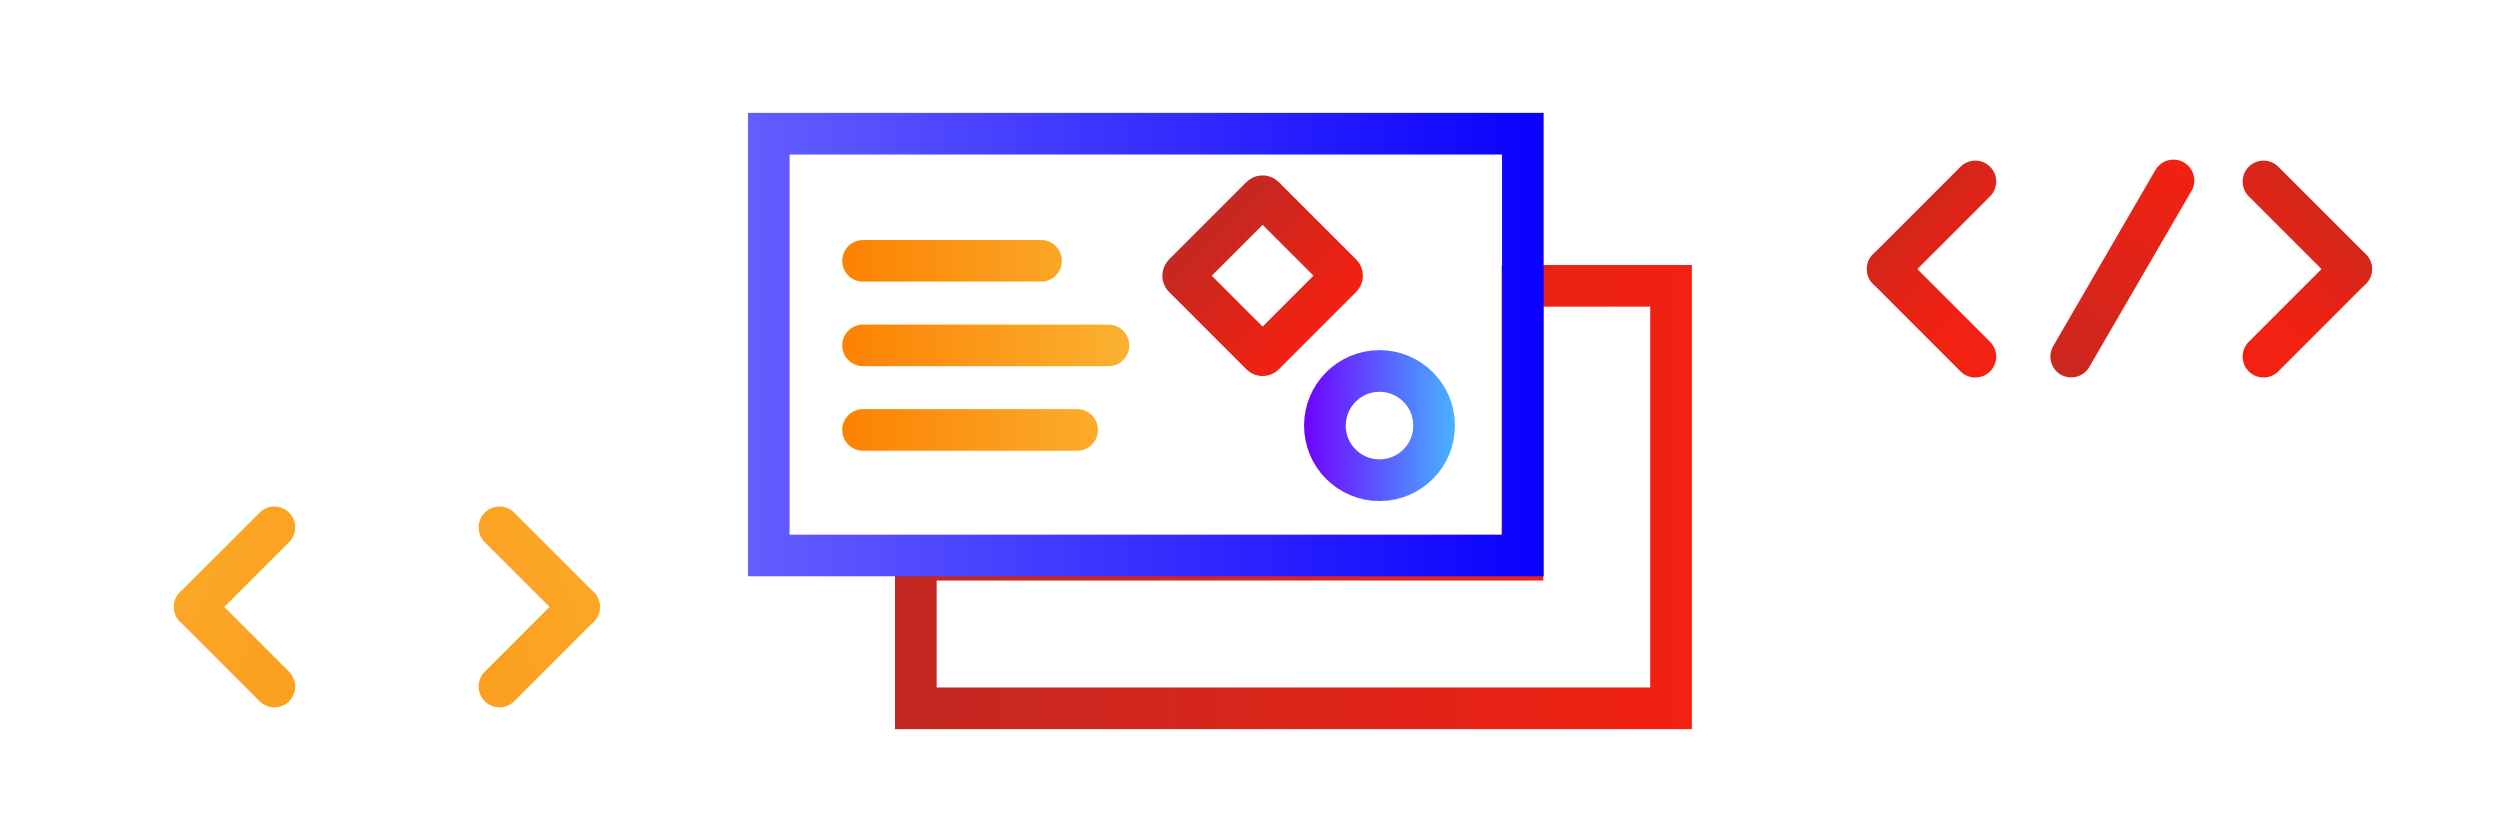 <?xml version="1.0" encoding="UTF-8" standalone="no"?>
<svg
   xmlns:dc="http://purl.org/dc/elements/1.1/"
   xmlns:cc="http://creativecommons.org/ns#"
   xmlns:rdf="http://www.w3.org/1999/02/22-rdf-syntax-ns#"
   xmlns:svg="http://www.w3.org/2000/svg"
   xmlns="http://www.w3.org/2000/svg"
   xmlns:xlink="http://www.w3.org/1999/xlink"
   id="svg5305"
   version="1.1"
   viewBox="0 0 158.75 52.917"
   height="200"
   width="600">
  <defs
     id="defs5299">
    <linearGradient
       gradientUnits="userSpaceOnUse"
       y2="1778.04"
       x2="-30.205"
       y1="1778.04"
       x1="-568.555"
       id="linearGradient8922"
       xlink:href="#linearGradient2533" />
    <linearGradient
       id="linearGradient2533">
      <stop
         id="stop2529"
         offset="0"
         style="stop-color:#c22822;stop-opacity:1;" />
      <stop
         id="stop2531"
         offset="1"
         style="stop-color:#f32111;stop-opacity:1" />
    </linearGradient>
    <linearGradient
       gradientUnits="userSpaceOnUse"
       y2="455.232"
       x2="-34.45"
       y1="455.232"
       x1="-176.888"
       id="linearGradient8914"
       xlink:href="#linearGradient1205" />
    <linearGradient
       id="linearGradient1205">
      <stop
         id="stop1201"
         offset="0"
         style="stop-color:#645eff;stop-opacity:1;" />
      <stop
         id="stop1203"
         offset="1"
         style="stop-color:#0900ff;stop-opacity:1" />
    </linearGradient>
    <linearGradient
       gradientUnits="userSpaceOnUse"
       y2="452.046"
       x2="-109.621"
       y1="452.046"
       x1="-161.452"
       id="linearGradient8930"
       xlink:href="#linearGradient30332" />
    <linearGradient
       id="linearGradient30332">
      <stop
         id="stop30328"
         offset="0"
         style="stop-color:#fc8102;stop-opacity:1" />
      <stop
         id="stop30330"
         offset="1"
         style="stop-color:#fbb231;stop-opacity:1" />
    </linearGradient>
    <linearGradient
       gradientUnits="userSpaceOnUse"
       y2="365.911"
       x2="260.199"
       y1="365.911"
       x1="232.024"
       id="linearGradient8938"
       xlink:href="#linearGradient2533"
       gradientTransform="matrix(0.178,0,0,0.178,-282.639,-432.291)" />
    <linearGradient
       gradientUnits="userSpaceOnUse"
       y2="459.46"
       x2="-50.193"
       y1="459.46"
       x1="-77.59"
       id="linearGradient8946"
       xlink:href="#linearGradient2378-7"
       gradientTransform="matrix(0.178,0,0,0.178,105.819,-505.532)" />
    <linearGradient
       id="linearGradient2378-7">
      <stop
         id="stop2374"
         offset="0"
         style="stop-color:#6f00ff;stop-opacity:1" />
      <stop
         id="stop2376"
         offset="1"
         style="stop-color:#47b5ff;stop-opacity:1" />
    </linearGradient>
    <linearGradient
       y2="783.337"
       x2="-558.387"
       y1="783.337"
       x1="-583.651"
       gradientUnits="userSpaceOnUse"
       id="linearGradient4152"
       xlink:href="#linearGradient2533" />
    <linearGradient
       y2="783.337"
       x2="-558.387"
       y1="783.337"
       x1="-583.651"
       gradientUnits="userSpaceOnUse"
       id="linearGradient3856"
       xlink:href="#linearGradient2378-7" />
    <linearGradient
       gradientUnits="userSpaceOnUse"
       y2="545.448"
       x2="-607.422"
       y1="544.997"
       x1="-660.851"
       id="linearGradient2899-5"
       xlink:href="#linearGradient2533"
       gradientTransform="matrix(0.086,-0.149,0.149,0.086,95.033,-827.971)" />
    <linearGradient
       gradientUnits="userSpaceOnUse"
       y2="370.217"
       x2="-787.962"
       y1="311.471"
       x1="-646.701"
       id="linearGradient3920"
       xlink:href="#linearGradient30332" />
    <linearGradient
       y2="452.046"
       x2="-109.621"
       y1="452.046"
       x1="-161.452"
       gradientUnits="userSpaceOnUse"
       id="linearGradient6019"
       xlink:href="#linearGradient30332" />
    <linearGradient
       y2="452.046"
       x2="-109.621"
       y1="452.046"
       x1="-161.452"
       gradientUnits="userSpaceOnUse"
       id="linearGradient6021"
       xlink:href="#linearGradient30332" />
    <linearGradient
       y2="452.046"
       x2="-109.621"
       y1="452.046"
       x1="-161.452"
       gradientUnits="userSpaceOnUse"
       id="linearGradient6023"
       xlink:href="#linearGradient30332" />
    <linearGradient
       y2="783.337"
       x2="-558.387"
       y1="783.337"
       x1="-583.651"
       gradientUnits="userSpaceOnUse"
       id="linearGradient6025"
       xlink:href="#linearGradient2533" />
    <linearGradient
       y2="783.337"
       x2="-558.387"
       y1="783.337"
       x1="-583.651"
       gradientUnits="userSpaceOnUse"
       id="linearGradient6027"
       xlink:href="#linearGradient2533" />
    <linearGradient
       y2="783.337"
       x2="-558.387"
       y1="783.337"
       x1="-583.651"
       gradientUnits="userSpaceOnUse"
       id="linearGradient6029"
       xlink:href="#linearGradient2533" />
    <linearGradient
       y2="783.337"
       x2="-558.387"
       y1="783.337"
       x1="-583.651"
       gradientUnits="userSpaceOnUse"
       id="linearGradient6031"
       xlink:href="#linearGradient2533" />
    <linearGradient
       y2="783.337"
       x2="-558.387"
       y1="783.337"
       x1="-583.651"
       gradientUnits="userSpaceOnUse"
       id="linearGradient6033"
       xlink:href="#linearGradient2378-7" />
    <linearGradient
       y2="370.217"
       x2="-787.962"
       y1="311.471"
       x1="-646.701"
       gradientUnits="userSpaceOnUse"
       id="linearGradient6035"
       xlink:href="#linearGradient30332" />
    <linearGradient
       y2="370.217"
       x2="-787.962"
       y1="311.471"
       x1="-646.701"
       gradientUnits="userSpaceOnUse"
       id="linearGradient6037"
       xlink:href="#linearGradient30332" />
    <linearGradient
       y2="370.217"
       x2="-787.962"
       y1="311.471"
       x1="-646.701"
       gradientUnits="userSpaceOnUse"
       id="linearGradient6039"
       xlink:href="#linearGradient30332" />
    <linearGradient
       y2="370.217"
       x2="-787.962"
       y1="311.471"
       x1="-646.701"
       gradientUnits="userSpaceOnUse"
       id="linearGradient6041"
       xlink:href="#linearGradient30332" />
    <linearGradient
       y2="370.217"
       x2="-787.962"
       y1="311.471"
       x1="-646.701"
       gradientUnits="userSpaceOnUse"
       id="linearGradient6043"
       xlink:href="#linearGradient30332" />
    <linearGradient
       y2="370.217"
       x2="-787.962"
       y1="311.471"
       x1="-646.701"
       gradientUnits="userSpaceOnUse"
       id="linearGradient6045"
       xlink:href="#linearGradient30332" />
  </defs>
  <g
     transform="translate(0,-244.083)"
     id="layer1">
    <g
       transform="matrix(2,0,0,2,-109.299,1635.886)"
       id="g1973">
      <g
         id="g9101"
         transform="translate(4.019,-258.762)"
         style="stroke-width:1.323;stroke-miterlimit:4;stroke-dasharray:none">
        <g
           style="stroke-width:7.421;stroke-miterlimit:4;stroke-dasharray:none"
           transform="matrix(0.178,0,0,0.178,105.819,-507.23)"
           id="g8889">
          <path
             style="opacity:1;vector-effect:none;fill:none;fill-opacity:0.322;fill-rule:nonzero;stroke:url(#linearGradient8922);stroke-width:28.049;stroke-linecap:round;stroke-linejoin:miter;stroke-miterlimit:4;stroke-dasharray:none;stroke-dashoffset:0;stroke-opacity:1;paint-order:normal"
             d="m -145.205,1635.865 v 184.35 h -408.35 v 100 h 508.35 v -284.35 z"
             transform="matrix(0.265,0,0,0.265,0,11.25)"
             id="rect8843" />
          <rect
             style="opacity:1;vector-effect:none;fill:none;fill-opacity:0.322;fill-rule:nonzero;stroke:url(#linearGradient8914);stroke-width:7.421;stroke-linecap:round;stroke-linejoin:miter;stroke-miterlimit:4;stroke-dasharray:none;stroke-dashoffset:0;stroke-opacity:1;paint-order:normal"
             id="rect8839"
             width="134.501"
             height="75.234"
             x="-172.919"
             y="417.615"
             ry="0" />
        </g>
        <g
           style="stroke:url(#linearGradient8930);stroke-width:7.421;stroke-miterlimit:4;stroke-dasharray:none"
           transform="matrix(0.178,0,0,0.178,106.053,-506.638)"
           id="g8902">
          <path
             style="fill:none;stroke:url(#linearGradient6019);stroke-width:7.421;stroke-linecap:round;stroke-linejoin:miter;stroke-miterlimit:4;stroke-dasharray:none;stroke-opacity:1"
             d="m -157.427,436.965 c 31.75,0 31.75,0 31.75,0 v 0 0"
             id="path8891" />
          <path
             id="path8893"
             d="m -157.427,452.046 c 43.781,0 43.781,0 43.781,0 v 0 0"
             style="fill:none;stroke:url(#linearGradient6021);stroke-width:7.421;stroke-linecap:round;stroke-linejoin:miter;stroke-miterlimit:4;stroke-dasharray:none;stroke-opacity:1" />
          <path
             style="fill:none;stroke:url(#linearGradient6023);stroke-width:7.421;stroke-linecap:round;stroke-linejoin:miter;stroke-miterlimit:4;stroke-dasharray:none;stroke-opacity:1"
             d="m -157.427,467.127 c 38.194,0 38.194,0 38.194,0 v 0 0"
             id="path8897" />
        </g>
        <rect
           transform="rotate(45)"
           ry="0.066"
           y="-368.866"
           x="-240.571"
           height="3.608"
           width="3.608"
           id="rect8904"
           style="opacity:1;vector-effect:none;fill:none;fill-opacity:0.322;fill-rule:nonzero;stroke:url(#linearGradient8938);stroke-width:1.323;stroke-linecap:round;stroke-linejoin:miter;stroke-miterlimit:4;stroke-dasharray:none;stroke-dashoffset:0;stroke-opacity:1;paint-order:normal" />
        <circle
           r="1.734"
           cy="-423.627"
           cx="94.43"
           id="path8906"
           style="opacity:1;vector-effect:none;fill:none;fill-opacity:0.322;fill-rule:nonzero;stroke:url(#linearGradient8946);stroke-width:1.323;stroke-linecap:round;stroke-linejoin:miter;stroke-miterlimit:4;stroke-dasharray:none;stroke-dashoffset:0;stroke-opacity:1;paint-order:normal" />
      </g>
      <g
         transform="matrix(0.152,0.152,-0.152,0.152,321.838,-721.021)"
         style="stroke:url(#linearGradient6029);stroke-width:6.172;stroke-miterlimit:4;stroke-dasharray:none"
         id="g3838">
        <path
           id="path3834"
           d="m -571.019,792.48 18.286,2.4e-4"
           style="fill:none;stroke:url(#linearGradient6025);stroke-width:6.172;stroke-linecap:round;stroke-linejoin:miter;stroke-miterlimit:4;stroke-dasharray:none;stroke-opacity:1" />
        <path
           style="fill:none;stroke:url(#linearGradient6027);stroke-width:6.172;stroke-linecap:round;stroke-linejoin:miter;stroke-miterlimit:4;stroke-dasharray:none;stroke-opacity:1"
           d="m -571.019,792.48 2.5e-4,-18.286"
           id="path3836" />
      </g>
      <g
         id="g3844"
         style="stroke:url(#linearGradient3856);stroke-width:6.172;stroke-miterlimit:4;stroke-dasharray:none"
         transform="matrix(-0.152,0.152,0.152,0.152,-77.425,-721.021)">
        <g
           transform="translate(1.746,-1.746)"
           style="stroke:url(#linearGradient6033)"
           id="g4172">
          <path
             id="path3840"
             d="m -571.019,792.48 18.286,2.4e-4"
             style="fill:none;stroke:url(#linearGradient6031);stroke-width:6.172;stroke-linecap:round;stroke-linejoin:miter;stroke-miterlimit:4;stroke-dasharray:none;stroke-opacity:1" />
          <path
             style="fill:none;stroke:url(#linearGradient4152);stroke-width:6.172;stroke-linecap:round;stroke-linejoin:miter;stroke-miterlimit:4;stroke-dasharray:none;stroke-opacity:1"
             d="m -571.019,792.48 2.5e-4,-18.286"
             id="path3842" />
        </g>
      </g>
      <path
         id="path2829-4"
         d="m 120.411,-684.58 3.246,-5.592"
         style="fill:none;stroke:url(#linearGradient2899-5);stroke-width:1.323;stroke-linecap:round;stroke-linejoin:miter;stroke-miterlimit:4;stroke-dasharray:none;stroke-opacity:1" />
      <g
         style="stroke:url(#linearGradient3920);stroke-width:6.825;stroke-miterlimit:4;stroke-dasharray:none"
         id="g3912"
         transform="matrix(0.194,0,0,0.194,214.132,-760.279)">
        <g
           transform="matrix(0.712,0.712,-0.712,0.712,180.611,273.492)"
           style="stroke:url(#linearGradient6039);stroke-width:6.778;stroke-miterlimit:4;stroke-dasharray:none"
           id="g3886">
          <path
             id="path3882"
             d="m -571.019,792.48 18.286,2.4e-4"
             style="fill:none;stroke:url(#linearGradient6035);stroke-width:6.778;stroke-linecap:round;stroke-linejoin:miter;stroke-miterlimit:4;stroke-dasharray:none;stroke-opacity:1" />
          <path
             style="fill:none;stroke:url(#linearGradient6037);stroke-width:6.778;stroke-linecap:round;stroke-linejoin:miter;stroke-miterlimit:4;stroke-dasharray:none;stroke-opacity:1"
             d="m -571.019,792.48 2.5e-4,-18.286"
             id="path3884" />
        </g>
        <g
           id="g3892"
           style="stroke:url(#linearGradient6045);stroke-width:6.778;stroke-miterlimit:4;stroke-dasharray:none"
           transform="matrix(-0.712,0.712,0.712,0.712,-1698.12,273.492)">
          <path
             style="fill:none;stroke:url(#linearGradient6041);stroke-width:6.778;stroke-linecap:round;stroke-linejoin:miter;stroke-miterlimit:4;stroke-dasharray:none;stroke-opacity:1"
             d="m -571.019,792.48 18.286,2.4e-4"
             id="path3888" />
          <path
             id="path3890"
             d="m -571.019,792.48 2.5e-4,-18.286"
             style="fill:none;stroke:url(#linearGradient6043);stroke-width:6.778;stroke-linecap:round;stroke-linejoin:miter;stroke-miterlimit:4;stroke-dasharray:none;stroke-opacity:1" />
        </g>
      </g>
    </g>
  </g>
</svg>
